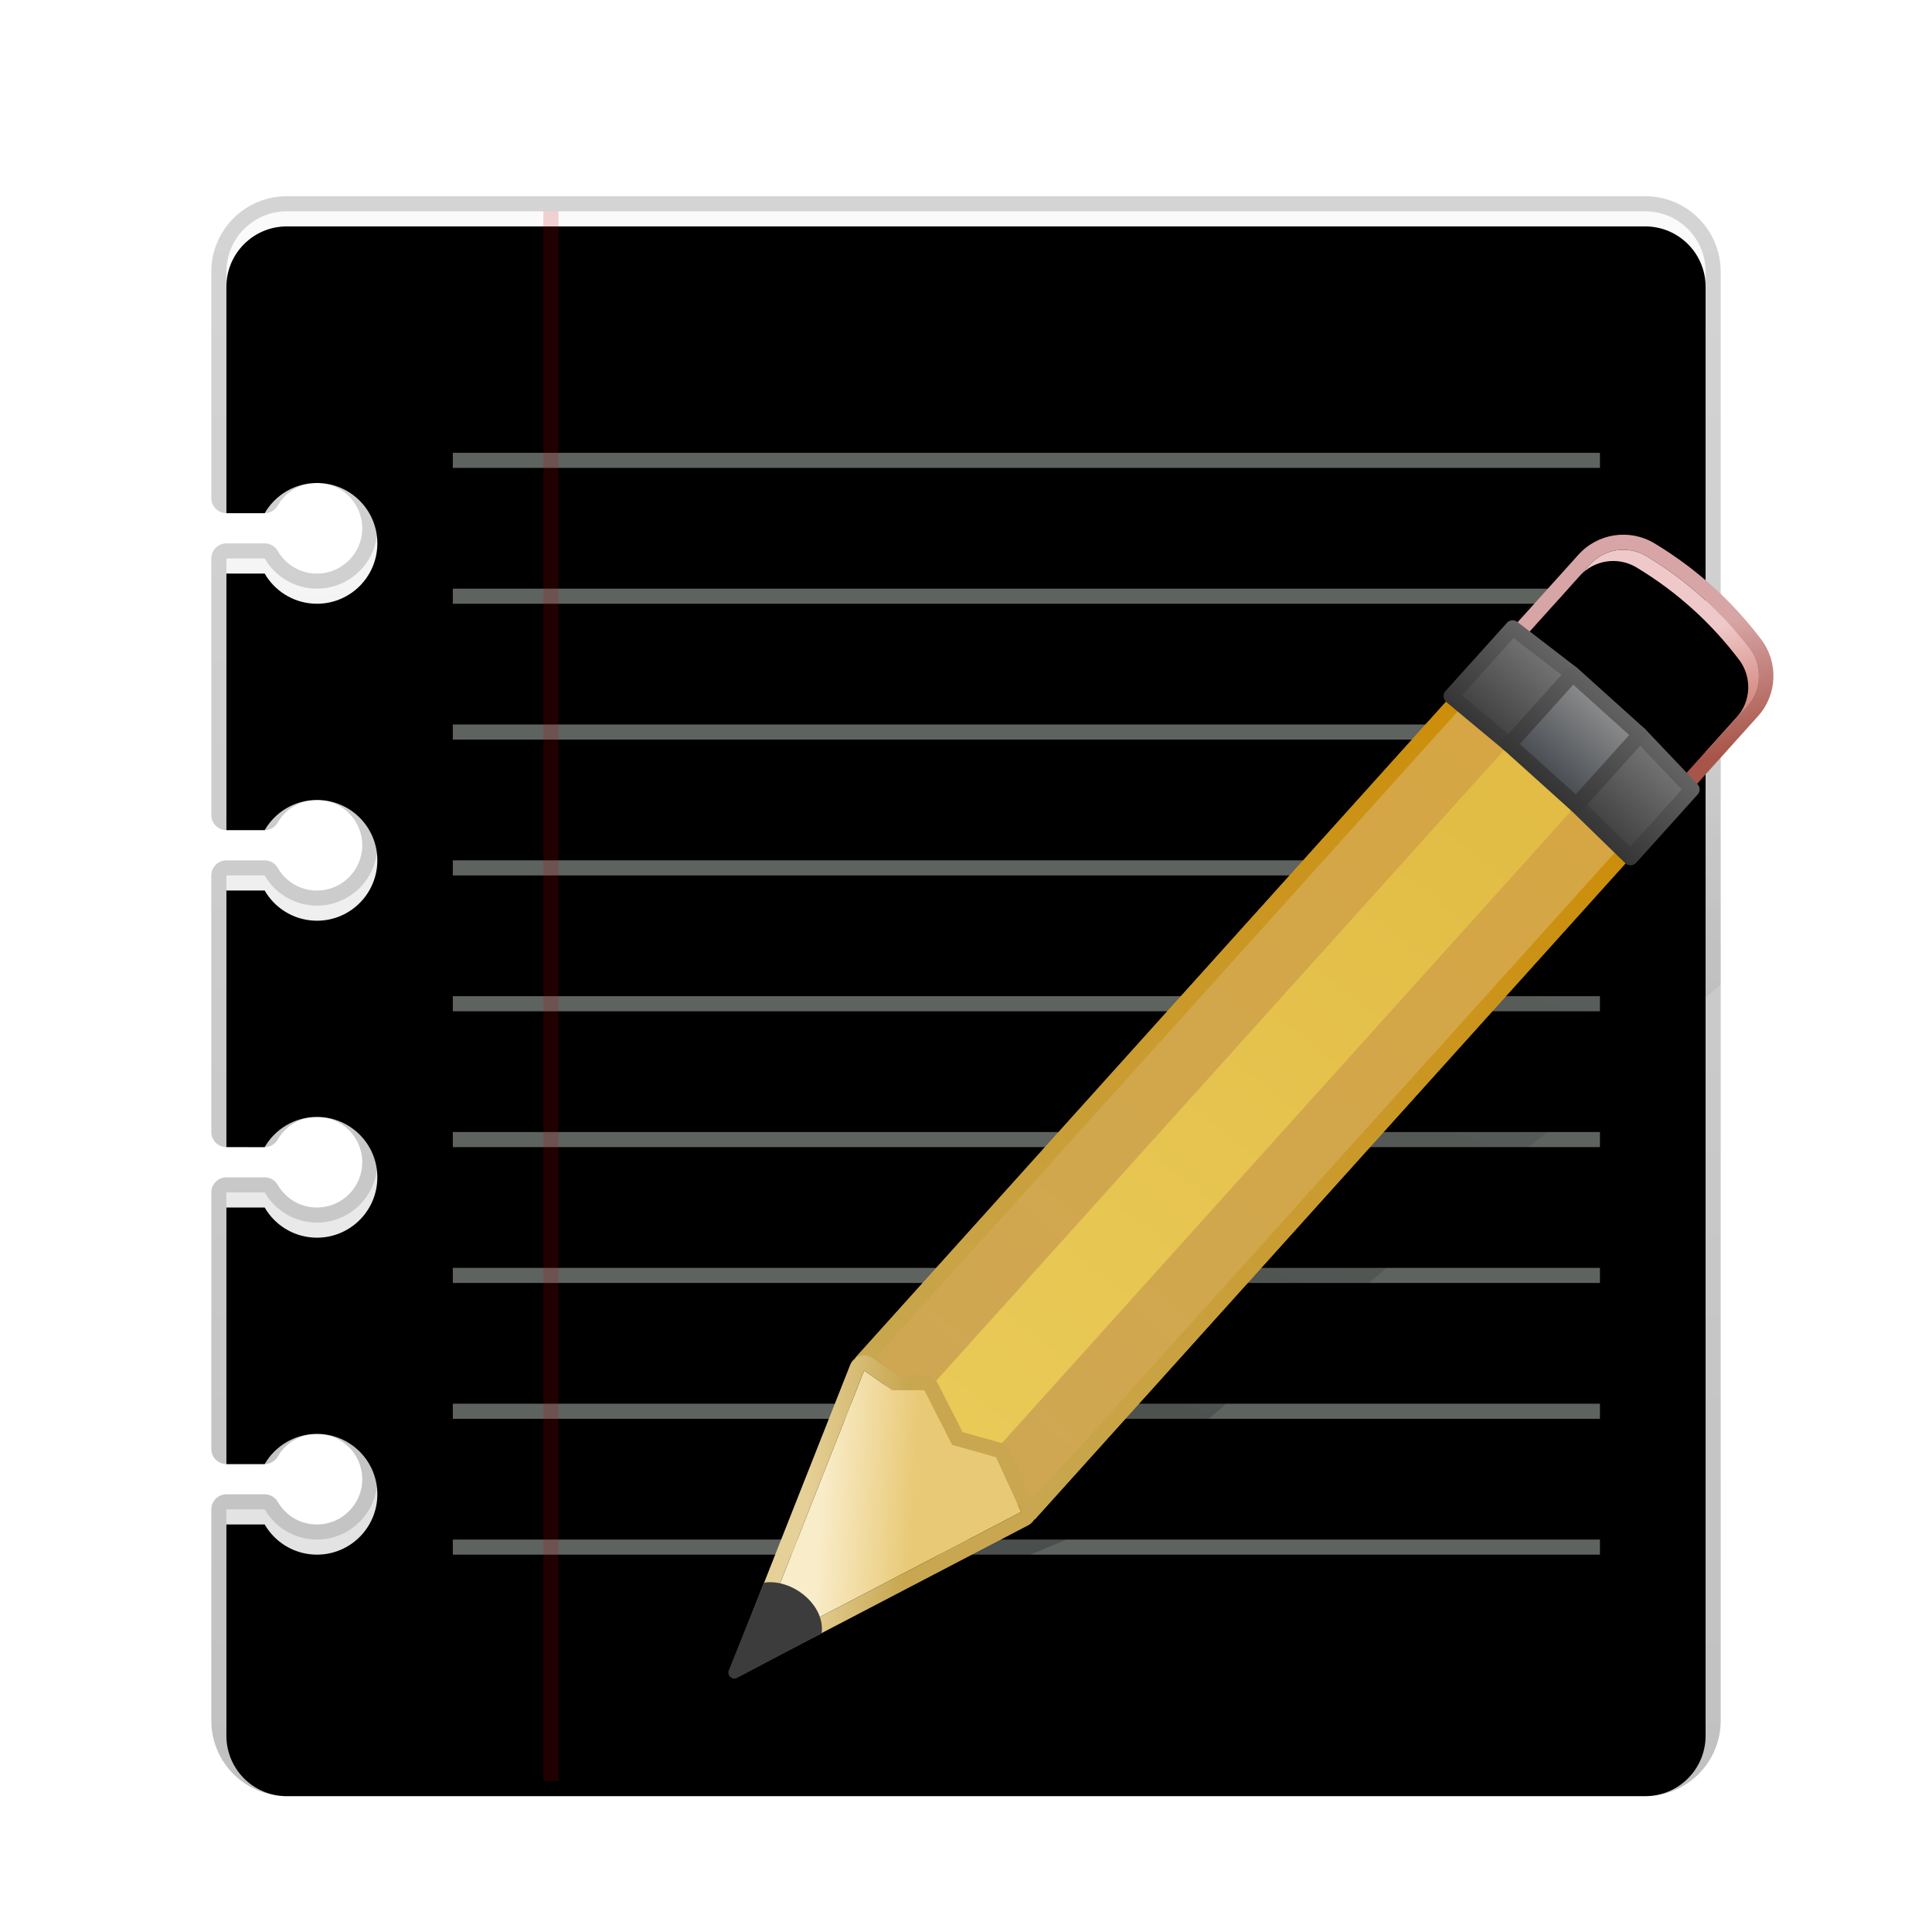 <svg xmlns="http://www.w3.org/2000/svg" xmlns:xlink="http://www.w3.org/1999/xlink" width="128" height="128" viewBox="0 0 128 128">
  <defs>
    <filter id="gedit-a" width="129.9%" height="130.2%" x="-15%" y="-15.1%" filterUnits="objectBoundingBox">
      <feOffset dy="2" in="SourceAlpha" result="shadowOffsetOuter1"/>
      <feGaussianBlur in="shadowOffsetOuter1" result="shadowBlurOuter1" stdDeviation="3"/>
      <feColorMatrix in="shadowBlurOuter1" result="shadowMatrixOuter1" values="0 0 0 0 0   0 0 0 0 0   0 0 0 0 0  0 0 0 0.2 0"/>
      <feMerge>
        <feMergeNode in="shadowMatrixOuter1"/>
        <feMergeNode in="SourceGraphic"/>
      </feMerge>
    </filter>
    <linearGradient id="gedit-b" x1="50%" x2="50%" y1="101.163%" y2="5.912%">
      <stop offset="0%" stop-color="#DEDEDE"/>
      <stop offset="100%" stop-color="#FAFAFA"/>
    </linearGradient>
    <path id="gedit-c" d="M95,1 C97.209,1 99,2.791 99,5 L99,101 C99,103.209 97.209,105 95,105 L5,105 C2.791,105 1,103.209 1,101 L1,87.001 L3.536,87.001 C4.191,88.133 5.386,88.914 6.768,88.993 L7,89 C9.209,89 11,87.209 11,85 C11,82.791 9.209,81 7,81 C5.519,81 4.227,81.804 3.535,83 L3.535,83 L1,82.999 L1,66.001 L3.536,66.001 C4.191,67.133 5.386,67.914 6.768,67.993 L7,68 C9.209,68 11,66.209 11,64 C11,61.791 9.209,60 7,60 C5.519,60 4.227,60.804 3.535,62 L3.535,62 L1,61.999 L1,45.001 L3.536,45.001 C4.191,46.133 5.386,46.914 6.768,46.993 L7,47 C9.209,47 11,45.209 11,43 C11,40.791 9.209,39 7,39 C5.519,39 4.227,39.804 3.535,41 L3.535,41 L1,40.999 L1,24.001 L3.536,24.001 C4.191,25.133 5.386,25.914 6.768,25.993 L7,26 C9.209,26 11,24.209 11,22 C11,19.791 9.209,18 7,18 C5.519,18 4.227,18.804 3.535,20 L3.535,20 L1,19.999 L1,5 C1,2.791 2.791,1 5,1 L95,1 Z"/>
    <filter id="gedit-d" width="101%" height="101%" x="-.5%" y="-.5%" filterUnits="objectBoundingBox">
      <feOffset dy="1" in="SourceAlpha" result="shadowOffsetInner1"/>
      <feComposite in="shadowOffsetInner1" in2="SourceAlpha" k2="-1" k3="1" operator="arithmetic" result="shadowInnerInner1"/>
      <feColorMatrix in="shadowInnerInner1" values="0 0 0 0 1   0 0 0 0 1   0 0 0 0 1  0 0 0 1 0"/>
    </filter>
    <linearGradient id="gedit-e" x1="41.429%" x2="41.429%" y1="97.112%" y2="-5.598%">
      <stop offset="0%" stop-opacity=".242"/>
      <stop offset="100%" stop-opacity=".164"/>
    </linearGradient>
    <linearGradient id="gedit-f" x1="74.378%" x2="35.029%" y1="-5.072%" y2="109.552%">
      <stop offset="0%" stop-opacity="0"/>
      <stop offset="100%"/>
    </linearGradient>
    <linearGradient id="gedit-g" x1="50.323%" x2="95.817%" y1="25.864%" y2="56.605%">
      <stop offset="0%" stop-color="#EFC9C9"/>
      <stop offset="100%" stop-color="#CB6F61"/>
    </linearGradient>
    <path id="gedit-h" d="M4.434,1.438 C5.956,1.146 7.478,1 9,1 C10.522,1 12.044,1.146 13.566,1.438 C14.979,1.709 16,2.946 16,4.384 L16,15 L16,15 C13.667,14.576 11.333,14.365 9,14.365 C6.667,14.365 4.333,14.576 2,15 L2,4.384 C2,2.946 3.021,1.709 4.434,1.438 Z"/>
    <filter id="gedit-i" width="107.1%" height="107.1%" x="-3.6%" y="-3.6%" filterUnits="objectBoundingBox">
      <feOffset dy="1" in="SourceAlpha" result="shadowOffsetInner1"/>
      <feComposite in="shadowOffsetInner1" in2="SourceAlpha" k2="-1" k3="1" operator="arithmetic" result="shadowInnerInner1"/>
      <feColorMatrix in="shadowInnerInner1" values="0 0 0 0 1   0 0 0 0 1   0 0 0 0 1  0 0 0 0.5 0"/>
    </filter>
    <linearGradient id="gedit-j" x1="55.561%" x2="99.482%" y1="20.133%" y2="49.832%">
      <stop offset="0%" stop-color="#D7A5A5"/>
      <stop offset="100%" stop-color="#A75549"/>
    </linearGradient>
    <linearGradient id="gedit-k" x1="50%" x2="50%" y1="6.394%" y2="100%">
      <stop offset="0%" stop-color="#D5A643"/>
      <stop offset="100%" stop-color="#CFA753"/>
    </linearGradient>
    <linearGradient id="gedit-l" x1="50%" x2="50%" y1="0%" y2="100%">
      <stop offset="0%" stop-color="#CC8C05"/>
      <stop offset="100%" stop-color="#C8A750"/>
    </linearGradient>
    <linearGradient id="gedit-m" x1="50.468%" x2="49.532%" y1="125.247%" y2="-46.865%">
      <stop offset="0%" stop-color="#ECCE5D"/>
      <stop offset="100%" stop-color="#DDB439"/>
    </linearGradient>
    <linearGradient id="gedit-n" x1="50%" x2="50%" y1="0%" y2="111.103%">
      <stop offset="0%" stop-color="#767676"/>
      <stop offset="100%" stop-color="#393939"/>
    </linearGradient>
    <linearGradient id="gedit-o" x1="50%" x2="50%" y1="-13.607%" y2="110.448%">
      <stop offset="0%" stop-color="#979797"/>
      <stop offset="100%" stop-color="#3E4349"/>
    </linearGradient>
    <linearGradient id="gedit-p" x1="50%" x2="50%" y1="0%" y2="100%">
      <stop offset="0%" stop-color="#656565"/>
      <stop offset="100%" stop-color="#353535"/>
    </linearGradient>
    <linearGradient id="gedit-q" x1="50%" x2="50%" y1="0%" y2="100%">
      <stop offset="0%" stop-color="#626262"/>
      <stop offset="100%" stop-color="#343434"/>
    </linearGradient>
    <linearGradient id="gedit-r" x1="52.631%" x2="76.337%" y1="28.207%" y2="55.823%">
      <stop offset="0%" stop-color="#F9ECC9"/>
      <stop offset="100%" stop-color="#E8C976"/>
    </linearGradient>
    <linearGradient id="gedit-s" x1="78.232%" x2="56.414%" y1="48.734%" y2="22.144%">
      <stop offset="0%" stop-color="#C8A750"/>
      <stop offset="100%" stop-color="#E5D097"/>
    </linearGradient>
  </defs>
  <g fill="none" fill-rule="evenodd" filter="url(#gedit-a)" transform="translate(14 11)">
    <path fill="#FFF" d="M77,74.76 C77,77.643 76.404,79.944 75.212,81.661 C74.02,83.378 72.191,84.491 69.723,85 L69.723,81.883 C70.727,81.332 71.333,80.505 71.542,79.403 L69.723,79.403 L69.723,70.88 L77,70.88 L77,74.76 Z M67.277,70.88 L67.277,74.76 C67.277,77.643 66.681,79.944 65.489,81.661 C64.297,83.378 62.467,84.491 60,85 L60,81.883 C60.627,81.544 61.066,81.205 61.317,80.866 C61.568,80.527 61.736,80.039 61.819,79.403 L60,79.403 L60,70.88 L67.277,70.88 Z M36.727,26 L36.727,43.157 L33.045,43.157 C33.468,45.376 34.695,47.041 36.727,48.151 L36.727,48.151 L36.727,54.424 C31.733,53.4 28.03,51.16 25.618,47.702 C23.206,44.245 22,39.615 22,33.81 L22,33.81 L22,26 L36.727,26 Z M56.404,26 L56.404,43.157 L52.723,43.157 C52.892,44.438 53.23,45.419 53.738,46.102 C54.246,46.785 55.135,47.468 56.404,48.151 L56.404,48.151 L56.404,54.424 C51.411,53.4 47.708,51.16 45.296,47.702 C42.884,44.245 41.678,39.615 41.678,33.81 L41.678,33.81 L41.678,26 L56.404,26 Z"/>
    <g fill-rule="nonzero">
      <use fill="url(#gedit-b)" xlink:href="#gedit-c"/>
      <use fill="#000" filter="url(#gedit-d)" xlink:href="#gedit-c"/>
    </g>
    <path fill="url(#gedit-e)" fill-rule="nonzero" d="M95,6.0000005e-08 L5,6.0000005e-08 C2.239,6.0000005e-08 5.99993655e-08,2.239 5.99993655e-08,5 L5.99993655e-08,19.999 C5.99993655e-08,20.551 0.448,20.999 1,20.999 L3.535,21 C3.882,21 4.205,20.82 4.387,20.524 L4.501,20.339 C5.038,19.518 5.974,19 7,19 C8.657,19 10,20.343 10,22 C10,23.657 8.657,25 7,25 L6.796,24.994 C5.81,24.937 4.904,24.369 4.401,23.5 C4.222,23.191 3.893,23.001 3.536,23.001 L1,23.001 C0.448,23.001 5.99993655e-08,23.449 5.99993655e-08,24.001 L5.99993655e-08,40.999 C5.99993655e-08,41.551 0.448,41.999 1,41.999 L3.535,42 C3.882,42 4.205,41.82 4.387,41.524 L4.501,41.339 C5.038,40.518 5.974,40 7,40 C8.657,40 10,41.343 10,43 C10,44.657 8.657,46 7,46 L6.796,45.994 C5.81,45.937 4.904,45.369 4.401,44.5 C4.222,44.191 3.893,44.001 3.536,44.001 L1,44.001 C0.448,44.001 5.99993655e-08,44.449 5.99993655e-08,45.001 L5.99993655e-08,61.999 C5.99993655e-08,62.551 0.448,62.999 1,62.999 L3.535,63 C3.882,63 4.205,62.82 4.387,62.524 L4.501,62.339 C5.038,61.518 5.974,61 7,61 C8.657,61 10,62.343 10,64 C10,65.657 8.657,67 7,67 L6.796,66.994 C5.81,66.937 4.904,66.369 4.401,65.5 C4.222,65.191 3.893,65.001 3.536,65.001 L1,65.001 C0.448,65.001 5.99993655e-08,65.449 5.99993655e-08,66.001 L5.99993655e-08,82.999 C5.99993655e-08,83.551 0.448,83.999 1,83.999 L3.535,84 C3.882,84 4.205,83.82 4.387,83.524 L4.501,83.339 C5.038,82.518 5.974,82 7,82 C8.657,82 10,83.343 10,85 C10,86.657 8.657,88 7,88 L6.796,87.994 C5.81,87.937 4.904,87.369 4.401,86.5 C4.222,86.191 3.893,86.001 3.536,86.001 L1,86.001 C0.448,86.001 5.99993655e-08,86.449 5.99993655e-08,87.001 L5.99993655e-08,101 C5.99993655e-08,103.761 2.239,106 5,106 L95,106 C97.761,106 100,103.761 100,101 L100,5 C100,2.239 97.761,6.0000005e-08 95,6.0000005e-08 Z M95,1 C97.209,1 99,2.791 99,5 L99,101 C99,103.209 97.209,105 95,105 L5,105 C2.791,105 1,103.209 1,101 L1,87.001 L3.536,87.001 C4.191,88.133 5.386,88.914 6.768,88.993 L7,89 C9.209,89 11,87.209 11,85 C11,82.791 9.209,81 7,81 C5.597,81 4.363,81.722 3.649,82.814 L3.535,83 L1,82.999 L1,66.001 L3.536,66.001 C4.191,67.133 5.386,67.914 6.768,67.993 L7,68 C9.209,68 11,66.209 11,64 C11,61.791 9.209,60 7,60 C5.597,60 4.363,60.722 3.649,61.814 L3.535,62 L1,61.999 L1,45.001 L3.536,45.001 C4.191,46.133 5.386,46.914 6.768,46.993 L7,47 C9.209,47 11,45.209 11,43 C11,40.791 9.209,39 7,39 C5.597,39 4.363,39.722 3.649,40.814 L3.535,41 L1,40.999 L1,24.001 L3.536,24.001 C4.191,25.133 5.386,25.914 6.768,25.993 L7,26 C9.209,26 11,24.209 11,22 C11,19.791 9.209,18 7,18 C5.597,18 4.363,18.722 3.649,19.814 L3.535,20 L1,19.999 L1,5 C1,2.791 2.791,1 5,1 L95,1 Z"/>
    <path fill="#BCC7C1" fill-opacity=".5" d="M92,89 L92,90 L16,90 L16,89 L92,89 Z M92,80 L92,81 L16,81 L16,80 L92,80 Z M92,71 L92,72 L16,72 L16,71 L92,71 Z M92,62 L92,63 L16,63 L16,62 L92,62 Z M92,53 L92,54 L16,54 L16,53 L92,53 Z M92,44 L92,45 L16,45 L16,44 L92,44 Z M92,35 L92,36 L16,36 L16,35 L92,35 Z M92,26 L92,27 L16,27 L16,26 L92,26 Z M92,17 L92,18 L16,18 L16,17 L92,17 Z"/>
    <polygon fill="#C00000" fill-opacity=".169" points="22 1 23 1 23 105 22 105"/>
    <path fill="url(#gedit-f)" fill-rule="nonzero" d="M90.316,31.788 C90.316,31.742 93.544,32.559 100,34.239 C100,46.238 100,52.237 100,52.237 L56.623,89.01 L34.746,98.202 L90.316,31.788 Z" opacity=".25"/>
    <g transform="rotate(42 20.567 130.745)">
      <g fill-rule="nonzero">
        <use fill="url(#gedit-g)" xlink:href="#gedit-h"/>
        <use fill="#000" filter="url(#gedit-i)" xlink:href="#gedit-h"/>
      </g>
      <path fill="url(#gedit-j)" fill-rule="nonzero" d="M9,-2.54643965e-06 C7.415,-2.54643965e-06 5.83,0.152 4.246,0.456 C2.362,0.818 1,2.466 1,4.384 L1,15 C1,15.624 1.565,16.095 2.179,15.984 C4.453,15.571 6.727,15.365 9,15.365 C11.273,15.365 13.547,15.571 15.821,15.984 C16.435,16.095 17,15.624 17,15 L17,4.384 C17,2.466 15.638,0.818 13.754,0.456 C12.17,0.152 10.585,-2.54643965e-06 9,-2.54643965e-06 Z M9,1 C10.522,1 12.044,1.146 13.566,1.438 C14.979,1.709 16,2.946 16,4.384 L16,15 C13.667,14.576 11.333,14.365 9,14.365 C6.667,14.365 4.333,14.576 2,15 L2,4.384 C2,2.946 3.021,1.709 4.434,1.438 C5.956,1.146 7.478,1 9,1 Z"/>
      <rect width="16" height="63" x="1" y="13" fill="url(#gedit-k)" fill-rule="nonzero"/>
      <path fill="url(#gedit-l)" fill-rule="nonzero" d="M17,13 L17,76 L1,76 L1,13 L17,13 Z M16,14 L2,14 L2,75 L16,75 L16,14 Z"/>
      <path fill="url(#gedit-m)" fill-rule="nonzero" d="M6,14 L12,14 L12,76 L11.156,76 L10.329,76 C9.733,76 9.286,76 8.986,76 C8.686,76 8.242,76 7.654,76 L6.708,76 L6,76 L6,14 Z"/>
      <polygon fill="url(#gedit-n)" points="1 10.905 6 10.516 6 16.806 1 17"/>
      <polygon fill="url(#gedit-n)" points="12 10.516 17 10.905 17 17 12 16.806"/>
      <polygon fill="url(#gedit-o)" points="6 10.516 12 10.516 12 16.806 6 16.806"/>
      <path fill="url(#gedit-p)" fill-rule="nonzero" d="M5.961 10.018L.961 10.407C.701 10.427.5 10.644.5 10.905L.5 17C.5 17.284.736 17.511 1.019 17.5L6.019 17.305C6.288 17.295 6.5 17.074 6.5 16.806L6.5 10.516C6.5 10.225 6.252 9.995 5.961 10.018zM5.5 11.056L5.5 16.324 1.5 16.48 1.5 11.367 5.5 11.056zM17.039 10.407L12.039 10.018C11.748 9.995 11.5 10.225 11.5 10.516L11.5 16.806C11.5 17.074 11.712 17.295 11.981 17.305L16.981 17.5C17.264 17.511 17.5 17.284 17.5 17L17.5 10.905C17.5 10.644 17.299 10.427 17.039 10.407zM12.5 11.056L16.5 11.367 16.5 16.48 12.5 16.324 12.5 11.056z"/>
      <path fill="url(#gedit-q)" fill-rule="nonzero" d="M12,10.016 L6,10.016 C5.724,10.016 5.5,10.24 5.5,10.516 L5.5,16.806 C5.5,17.082 5.724,17.306 6,17.306 L12,17.306 C12.276,17.306 12.5,17.082 12.5,16.806 L12.5,10.516 C12.5,10.24 12.276,10.016 12,10.016 Z M11.5,11.016 L11.5,16.305 L6.5,16.305 L6.5,11.016 L11.5,11.016 Z"/>
      <g fill-rule="nonzero" transform="translate(1 73)">
        <polygon fill="url(#gedit-r)" points="8 1.519 15 20.301 11.342 21.885 8.627 20.541 4.829 22 3.253 20.582 1 20.301" transform="matrix(1 0 0 -1 0 23.52)"/>
        <path fill="url(#gedit-s)" d="M0.063,19.951 L0.028,20.065 C-0.112,20.636 0.276,21.218 0.876,21.293 L2.817,21.534 L4.16,22.743 L4.257,22.82 C4.527,23.009 4.875,23.053 5.187,22.934 L8.576,21.631 L10.899,22.781 C11.162,22.911 11.47,22.919 11.74,22.802 L15.397,21.218 C15.886,21.007 16.123,20.45 15.937,19.951 L8.937,1.17 C8.614,0.302 7.386,0.302 7.063,1.17 L0.063,19.951 Z M8,1.519 L15,20.301 L11.342,21.885 L8.627,20.541 L4.829,22 L3.253,20.582 L1,20.301 L8,1.519 Z" transform="matrix(1 0 0 -1 0 23.52)"/>
        <path fill="#3C3C3C" d="M11.471,19.73 L6.216,23.267 C6.033,23.391 5.784,23.342 5.661,23.159 C5.595,23.061 5.576,22.939 5.608,22.826 L7.326,16.806 L7.326,16.806 C9.144,16.341 11.498,17.831 11.471,19.73 Z" transform="rotate(-36 8.39 20.3)"/>
      </g>
    </g>
  </g>
</svg>
